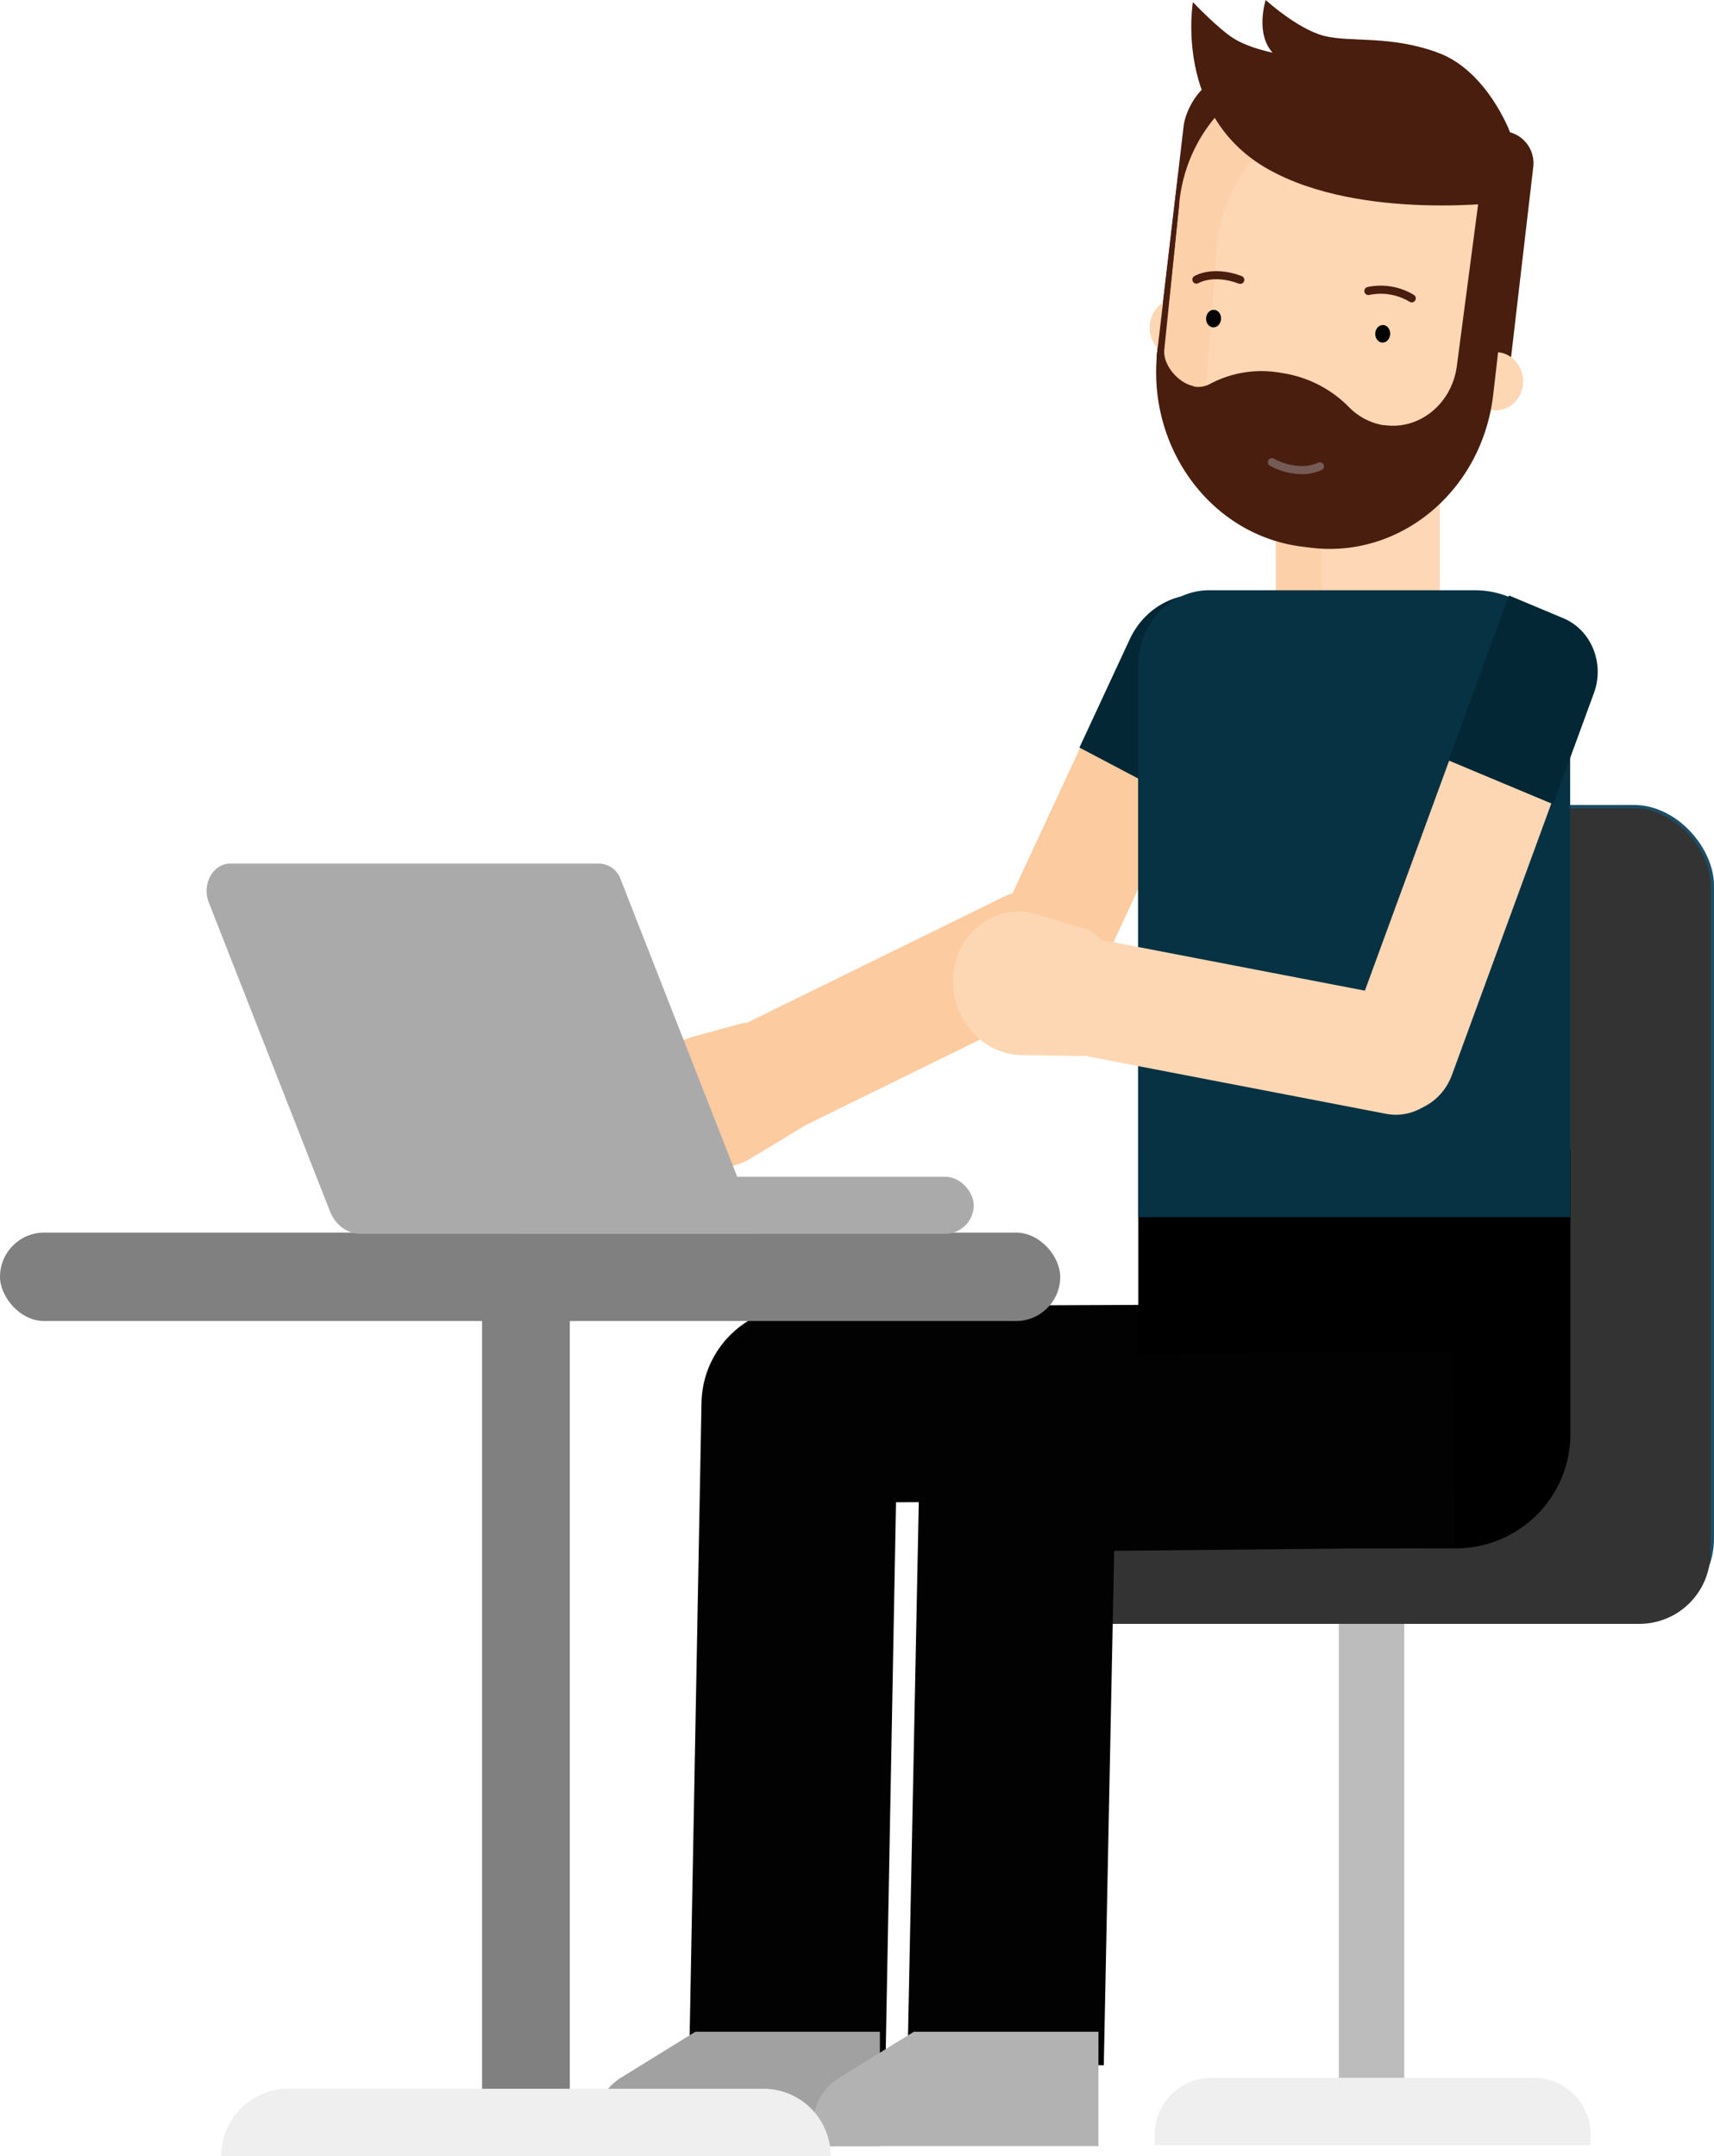 <svg xmlns="http://www.w3.org/2000/svg" viewBox="0 0 497 625.03"><defs><style>.c52{fill:#aaa}.c1{fill:#fff;}.c10,.c12,.c15,.c2{fill:none;}.c2{stroke:#fff;stroke-width:5.46px;}.c10,.c12,.c13,.c2{stroke-miterlimit:10;}.c3{fill:#bcbcbc;}.c4{fill:#491e0f;}.c5{fill:#fdd7b6;}.c6{fill:#fcd0a9;}.c7{fill:#fdd6b3;}.c8{fill:#fdd7b4;}.c9{fill:#020202;}.c10{stroke:#491e0f;}.c10,.c12{stroke-linecap:round;stroke-width:2.35px;}.c11{fill:#fbc28e;}.c12{stroke:#765a55;}.c13,.c14{fill:#333;}.c13{stroke:#1c4f66;stroke-width:0.95px;}.c15{stroke:#020202;stroke-linejoin:round;stroke-width:56.93px;}.c16{fill:#a1a1a1;}.c17{fill:#b3b2b3;}.c18{fill:#fccb9f;}.c19{fill:#042735;}.c20{fill:#073244;}.c21{fill:gray;}.c22{fill:#f0efef;}.c23{fill:#a0ce69;}</style></defs><g id="Layer_2"><g id="Layer_1-2"><path class="c1" d="M13.25,312.08H63.9a0,0,0,0,1,0,0v23A25.33,25.33,0,0,1,38.58,360.4h0a25.33,25.33,0,0,1-25.33-25.33v-23a0,0,0,0,1,0,0Z"/><rect class="c2" x="58.04" y="320.37" width="17.38" height="19.82" rx="8.69"/><rect class="c3" x="388.21" y="468.4" width="18.98" height="151.27"/><path class="c4" d="M436.88,38.13h0a9.32,9.32,0,0,1,7.68,10.52L438,104.89a9,9,0,0,1-9.89,8.19h0a9.32,9.32,0,0,1-7.69-10.52L427,46.32A9,9,0,0,1,436.88,38.13Z" transform="translate(0)"/><path class="c4" d="M353.64,23.75l-.54,4.6c4.85.65,8.29,5.37,7.69,10.54l-7.74,66a9,9,0,0,1-9.89,8.19h0c-4.85-.64-8.3-5.36-7.69-10.54l7.74-66C343.82,31.38,348.78,23.1,353.64,23.75Z" transform="translate(0)"/><rect class="c5" x="370.34" y="114.97" width="47.16" height="85.58" rx="23.58"/><rect class="c6" x="369.94" y="114.97" width="13.22" height="86.76"/><ellipse class="c7" cx="433.71" cy="110.54" rx="7.94" ry="8.46"/><ellipse class="c7" cx="341.31" cy="94.99" rx="7.94" ry="8.46"/><path class="c8" d="M392.3,20h0c25.47,2.21,44.44,26,42.37,53.1l-3.12,40.74C429.47,141,407.12,161.2,381.64,159h0c-25.48-2.21-44.44-26-42.37-53.1l3.12-40.74C344.47,38,366.81,17.82,392.3,20Z" transform="translate(0)"/><ellipse class="c9" cx="400.96" cy="96.77" rx="2.55" ry="2.17" transform="translate(284.63 492.5) rotate(-87.19)"/><path class="c6" d="M350,108.5l2.79-36.35c1.86-24.32,21.94-42.42,44.76-40.43h0a39.88,39.88,0,0,1,20.59,8c-6.74-11.17-18.17-19-31.56-20.17h0c-22.82-2-42.88,16.11-44.74,40.43l-4.39,41.9c-1.23,16.13,7.44,25.39,19,34.11A46.21,46.21,0,0,1,350,108.5Z" transform="translate(0)"/><path class="c10" d="M346.91,81.06s4.77-2.93,12.72.07" transform="translate(0)"/><path class="c4" d="M432.12,106.35h0A5.87,5.87,0,0,1,427,99.92l2.09-27.36,5.59.49Z" transform="translate(0)"/><ellipse class="c9" cx="351.91" cy="92.37" rx="2.55" ry="2.17" transform="translate(242.38 439.32) rotate(-87.19)"/><path class="c10" d="M409.35,86.49a17.35,17.35,0,0,0-12.56-2.13" transform="translate(0)"/><path class="c11" d="M377,120.81l-6.91-.6a1.67,1.67,0,0,1-1.45-1.83h0a1.61,1.61,0,0,1,1.71-1.55l6.91.6a1.66,1.66,0,0,1,1.46,1.82h0A1.62,1.62,0,0,1,377,120.81Z" transform="translate(0)"/><path class="c4" d="M341.66,50.17l.3,8.62-4.32,42.28c-.68,4.68,4.18,10.16,8.57,10.87l0,.14a7.39,7.39,0,0,0,4.8-.86,31.78,31.78,0,0,1,20.42-3.13l1.34.22a34.35,34.35,0,0,1,18.48,9.81,18.23,18.23,0,0,0,9.9,5.15l-.07-.08c10.24,1.67,19.75-5.91,21.32-16.83l8-60.79a66,66,0,0,1,10.37,1.18L433,114.23c-3.14,27.94-26.94,47.88-53.15,44.53l-2.5-.32c-26.21-3.35-44.91-28.72-41.77-56.66Z" transform="translate(0)"/><path class="c12" d="M382.74,135.19a12.69,12.69,0,0,1-6.71,1,18.14,18.14,0,0,1-7.21-2.2" transform="translate(0)"/><path class="c4" d="M437.77,38.12s-6.59-17.46-20.54-22.74-25.72-3-33.38-5S367,0,367,0s-3.11,9.65,2,15.26c0,0-6.7-1.29-11.19-4.06S345.9.61,345.9.61,340.31,33.55,367.62,49s70.48,9.39,70.48,9.39Z" transform="translate(0)"/><rect class="c13" x="395.74" y="233.84" width="100.78" height="235.02" rx="22.82" transform="translate(892.26 702.69) rotate(-180)"/><rect class="c14" x="291.87" y="426.69" width="204.08" height="44.06" rx="20.6" transform="translate(787.82 897.45) rotate(180)"/><polyline class="c15" points="390.13 406.5 231.87 407.16 228.31 597.21"/><path d="M330.07,333.27h125.3a0,0,0,0,1,0,0v82.41a33.19,33.19,0,0,1-33.19,33.19H363.26a33.19,33.19,0,0,1-33.19-33.19V333.27a0,0,0,0,1,0,0Z"/><polyline class="c15" points="421.58 420.14 295.17 421.4 291.6 598.16"/><path class="c16" d="M172.24,622.17h82.9V589H201.65L180,602.36a16.74,16.74,0,0,0-7.73,14.29Z" transform="translate(0)"/><path class="c17" d="M235.6,622.17h82.91V589H265l-21.68,13.36a16.75,16.75,0,0,0-7.74,14.29Z" transform="translate(0)"/><ellipse class="c1" cx="291.52" cy="274.81" rx="2.2" ry="2.34"/><path class="c18" d="M296.42,294l-1.87-1c-7.44-3.91-10.49-13.5-6.81-21.42l39.82-85.69c3.68-7.92,12.69-11.16,20.13-7.25l1.88,1c7.43,3.91,10.48,13.5,6.8,21.42l-39.82,85.69C312.87,294.66,303.86,297.9,296.42,294Z" transform="translate(0)"/><path class="c19" d="M356.73,174.79l24.61,13-24.25,52.18L313,216.72l14.62-31.47C333,173.81,346,169.13,356.73,174.79Z" transform="translate(0)"/><ellipse class="c1" cx="369.25" cy="195.84" rx="2.2" ry="2.34"/><path class="c20" d="M455.29,200.52c0-16.24-12.37-29.41-27.63-29.41h-77c-11.4,0-20.65,9.84-20.65,22V352.85H455.29Z" transform="translate(0)"/><path class="c18" d="M232.34,320.36,223,300.7a7.14,7.14,0,0,0-8.22-3.94l-13.9,3.83c-11,3-16.28,15.28-11.19,26h0c5,10.62,17.91,15,27.6,9.48l14.49-8.78C234.71,325.66,233.85,323.55,232.34,320.36Z" transform="translate(0)"/><path class="c18" d="M204.57,322.66l-.94-2c-3.72-8-.69-17.44,6.78-21.11l80.78-39.65c7.46-3.67,16.53-.16,20.25,7.84l.94,2c3.72,8,.69,17.44-6.78,21.11L224.82,330.5C217.36,334.17,208.29,330.66,204.57,322.66Z" transform="translate(0)"/><rect class="c21" x="139.79" y="362.14" width="25.43" height="252.94"/><path class="c22" d="M83.63,605.53H221.37a19.5,19.5,0,0,1,19.5,19.5v0a0,0,0,0,1,0,0H64.13a0,0,0,0,1,0,0v0A19.5,19.5,0,0,1,83.63,605.53Z"/><path class="c8" d="M303.68,286.79v-.06c1.56-9.23,9.85-15.37,18.52-13.7l85.39,16.44c8.64,1.67,14.39,10.47,12.84,19.68v.05c-1.55,9.23-9.85,15.37-18.52,13.7l-85.38-16.44C307.88,304.79,302.14,296,303.68,286.79Z" transform="translate(0)"/><path class="c8" d="M400.31,321.27h0c-8.16-3.42-12.18-13.22-9-21.91l40.2-109.7c3.2-8.74,12.46-13,20.65-9.61h0c8.16,3.42,12.19,13.22,9,21.92L421,311.66C417.76,320.4,408.51,324.7,400.31,321.27Z" transform="translate(0)"/><path class="c19" d="M437.56,172.63l15.78,6.61c8.05,3.37,12,13,8.87,21.61l-11.84,32.3L420,220.44Z" transform="translate(0)"/><path class="c8" d="M317.83,300.26l2.55-22.7a7.56,7.56,0,0,0-5.14-8.1l-14.48-4.37c-11.48-3.46-22.9,4.49-24.3,16.91h0c-1.38,12.26,7.64,23.39,19.33,23.86l17.72.29C317,306.29,317.42,303.94,317.83,300.26Z" transform="translate(0)"/><path class="c23" d="M137.79,351.6c-.13,0-.26,0-.39,0h.39v0Z" transform="translate(0)"/><rect class="c21" y="357.33" width="307.43" height="25.64" rx="12.82"/><path class="c22" d="M351.3,602.37h93.45a16.49,16.49,0,0,1,16.49,16.49v3a0,0,0,0,1,0,0H334.81a0,0,0,0,1,0,0v-3A16.49,16.49,0,0,1,351.3,602.37Z"/><path class="c52" d="M220.25,357.68H104.46c-3.79,0-7.24-2.59-8.82-6.62l-35.1-89.45c-2.06-5.26,1.22-11.25,6.16-11.25H173.79A6.79,6.79,0,0,1,180,255Z" transform="translate(0)"/><rect class="c52" x="141.52" y="341.15" width="140.83" height="16.52" rx="8.26"/></g></g></svg>